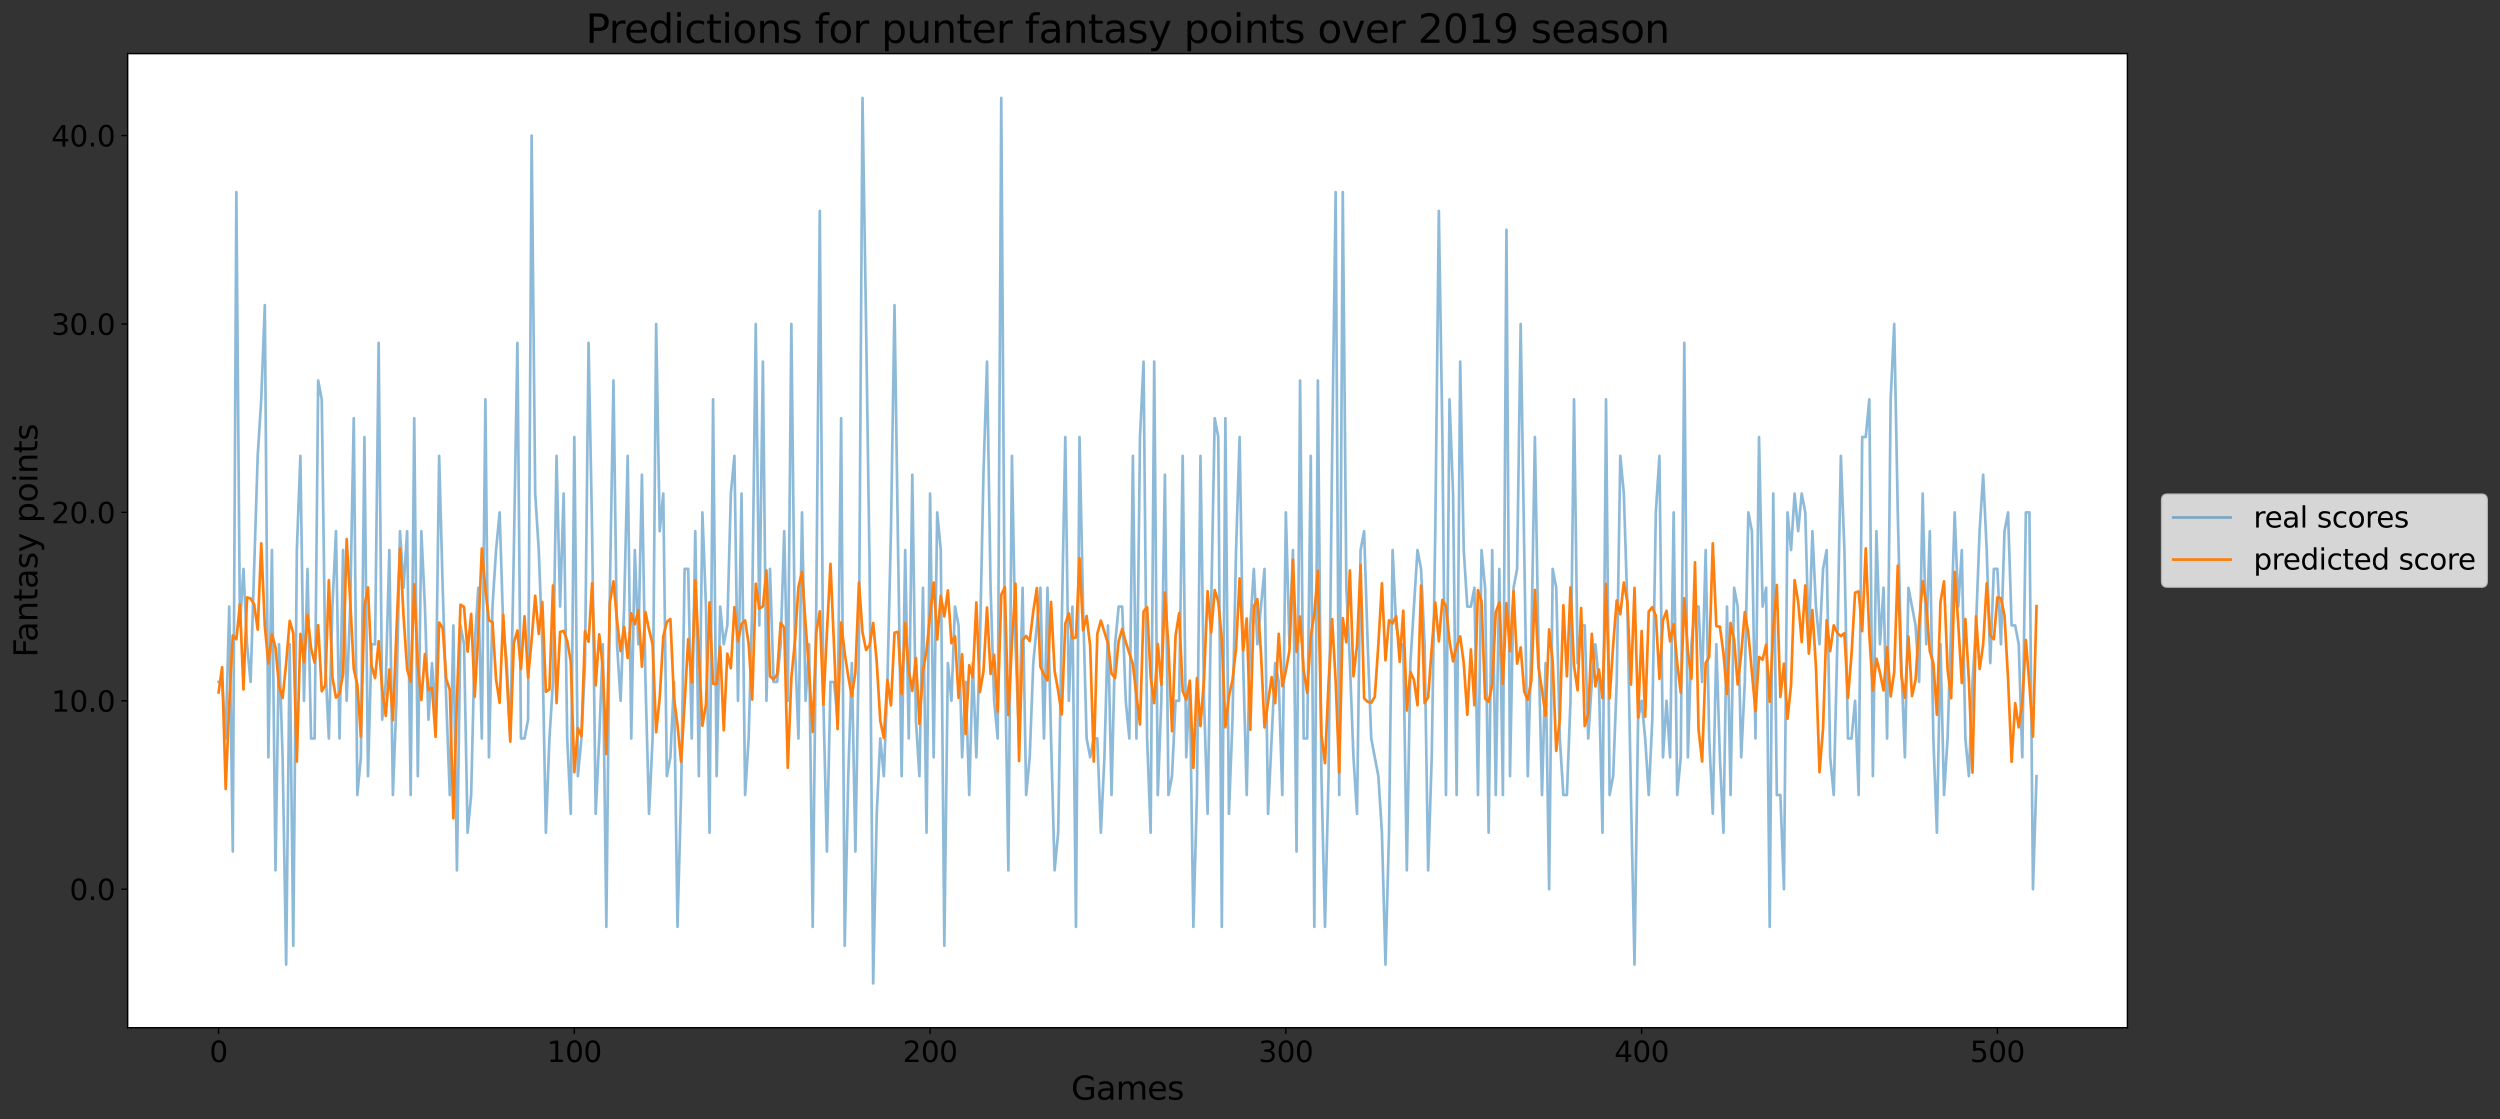 <?xml version="1.0" encoding="utf-8" standalone="no"?>
<!DOCTYPE svg PUBLIC "-//W3C//DTD SVG 1.1//EN"
  "http://www.w3.org/Graphics/SVG/1.1/DTD/svg11.dtd">
<svg xmlns:xlink="http://www.w3.org/1999/xlink" width="1395.171pt" height="624.622pt" viewBox="0 0 1395.171 624.622" xmlns="http://www.w3.org/2000/svg" version="1.1">
 <rect x="0" y="0" width="1395.171" height="624.622" fill="#333333" stroke="none"/>
 <defs>
  <style type="text/css">*{stroke-linejoin: round; stroke-linecap: butt}</style>
 </defs>
 <g id="figure_1">
  <g id="patch_1">
   <path d="M -0 624.622 
L 1395.171 624.622 
L 1395.171 0 
L -0 0 
L -0 624.622 
z
" style="fill: none"/>
  </g>
  <g id="axes_1">
   <g id="patch_2">
    <path d="M 71.246 573.517 
L 1187.246 573.517 
L 1187.246 29.917 
L 71.246 29.917 
z
" style="fill: #ffffff"/>
   </g>
   <g id="matplotlib.axis_1">
    <g id="xtick_1">
     <g id="line2d_1">
      <defs>
       <path id="m7de330dcfe" d="M 0 0 
L 0 3.5 
" style="stroke: #000000; stroke-width: 0.8"/>
      </defs>
      <g>
       <use xlink:href="#m7de330dcfe" x="121.973" y="573.517" style="stroke: #000000; stroke-width: 0.8"/>
      </g>
     </g>
     <g id="text_1">
      <!-- 0 -->
      <g transform="translate(116.883 592.674)scale(0.16 -0.16)">
       <defs>
        <path id="DejaVuSans-30" d="M 2034 4250 
Q 1547 4250 1301 3770 
Q 1056 3291 1056 2328 
Q 1056 1369 1301 889 
Q 1547 409 2034 409 
Q 2525 409 2770 889 
Q 3016 1369 3016 2328 
Q 3016 3291 2770 3770 
Q 2525 4250 2034 4250 
z
M 2034 4750 
Q 2819 4750 3233 4129 
Q 3647 3509 3647 2328 
Q 3647 1150 3233 529 
Q 2819 -91 2034 -91 
Q 1250 -91 836 529 
Q 422 1150 422 2328 
Q 422 3509 836 4129 
Q 1250 4750 2034 4750 
z
" transform="scale(0.016)"/>
       </defs>
       <use xlink:href="#DejaVuSans-30"/>
      </g>
     </g>
    </g>
    <g id="xtick_2">
     <g id="line2d_2">
      <g>
       <use xlink:href="#m7de330dcfe" x="320.514" y="573.517" style="stroke: #000000; stroke-width: 0.8"/>
      </g>
     </g>
     <g id="text_2">
      <!-- 100 -->
      <g transform="translate(305.244 592.674)scale(0.16 -0.16)">
       <defs>
        <path id="DejaVuSans-31" d="M 794 531 
L 1825 531 
L 1825 4091 
L 703 3866 
L 703 4441 
L 1819 4666 
L 2450 4666 
L 2450 531 
L 3481 531 
L 3481 0 
L 794 0 
L 794 531 
z
" transform="scale(0.016)"/>
       </defs>
       <use xlink:href="#DejaVuSans-31"/>
       <use xlink:href="#DejaVuSans-30" x="63.623"/>
       <use xlink:href="#DejaVuSans-30" x="127.246"/>
      </g>
     </g>
    </g>
    <g id="xtick_3">
     <g id="line2d_3">
      <g>
       <use xlink:href="#m7de330dcfe" x="519.055" y="573.517" style="stroke: #000000; stroke-width: 0.8"/>
      </g>
     </g>
     <g id="text_3">
      <!-- 200 -->
      <g transform="translate(503.785 592.674)scale(0.16 -0.16)">
       <defs>
        <path id="DejaVuSans-32" d="M 1228 531 
L 3431 531 
L 3431 0 
L 469 0 
L 469 531 
Q 828 903 1448 1529 
Q 2069 2156 2228 2338 
Q 2531 2678 2651 2914 
Q 2772 3150 2772 3378 
Q 2772 3750 2511 3984 
Q 2250 4219 1831 4219 
Q 1534 4219 1204 4116 
Q 875 4013 500 3803 
L 500 4441 
Q 881 4594 1212 4672 
Q 1544 4750 1819 4750 
Q 2544 4750 2975 4387 
Q 3406 4025 3406 3419 
Q 3406 3131 3298 2873 
Q 3191 2616 2906 2266 
Q 2828 2175 2409 1742 
Q 1991 1309 1228 531 
z
" transform="scale(0.016)"/>
       </defs>
       <use xlink:href="#DejaVuSans-32"/>
       <use xlink:href="#DejaVuSans-30" x="63.623"/>
       <use xlink:href="#DejaVuSans-30" x="127.246"/>
      </g>
     </g>
    </g>
    <g id="xtick_4">
     <g id="line2d_4">
      <g>
       <use xlink:href="#m7de330dcfe" x="717.596" y="573.517" style="stroke: #000000; stroke-width: 0.8"/>
      </g>
     </g>
     <g id="text_4">
      <!-- 300 -->
      <g transform="translate(702.326 592.674)scale(0.16 -0.16)">
       <defs>
        <path id="DejaVuSans-33" d="M 2597 2516 
Q 3050 2419 3304 2112 
Q 3559 1806 3559 1356 
Q 3559 666 3084 287 
Q 2609 -91 1734 -91 
Q 1441 -91 1130 -33 
Q 819 25 488 141 
L 488 750 
Q 750 597 1062 519 
Q 1375 441 1716 441 
Q 2309 441 2620 675 
Q 2931 909 2931 1356 
Q 2931 1769 2642 2001 
Q 2353 2234 1838 2234 
L 1294 2234 
L 1294 2753 
L 1863 2753 
Q 2328 2753 2575 2939 
Q 2822 3125 2822 3475 
Q 2822 3834 2567 4026 
Q 2313 4219 1838 4219 
Q 1578 4219 1281 4162 
Q 984 4106 628 3988 
L 628 4550 
Q 988 4650 1302 4700 
Q 1616 4750 1894 4750 
Q 2613 4750 3031 4423 
Q 3450 4097 3450 3541 
Q 3450 3153 3228 2886 
Q 3006 2619 2597 2516 
z
" transform="scale(0.016)"/>
       </defs>
       <use xlink:href="#DejaVuSans-33"/>
       <use xlink:href="#DejaVuSans-30" x="63.623"/>
       <use xlink:href="#DejaVuSans-30" x="127.246"/>
      </g>
     </g>
    </g>
    <g id="xtick_5">
     <g id="line2d_5">
      <g>
       <use xlink:href="#m7de330dcfe" x="916.138" y="573.517" style="stroke: #000000; stroke-width: 0.8"/>
      </g>
     </g>
     <g id="text_5">
      <!-- 400 -->
      <g transform="translate(900.868 592.674)scale(0.16 -0.16)">
       <defs>
        <path id="DejaVuSans-34" d="M 2419 4116 
L 825 1625 
L 2419 1625 
L 2419 4116 
z
M 2253 4666 
L 3047 4666 
L 3047 1625 
L 3713 1625 
L 3713 1100 
L 3047 1100 
L 3047 0 
L 2419 0 
L 2419 1100 
L 313 1100 
L 313 1709 
L 2253 4666 
z
" transform="scale(0.016)"/>
       </defs>
       <use xlink:href="#DejaVuSans-34"/>
       <use xlink:href="#DejaVuSans-30" x="63.623"/>
       <use xlink:href="#DejaVuSans-30" x="127.246"/>
      </g>
     </g>
    </g>
    <g id="xtick_6">
     <g id="line2d_6">
      <g>
       <use xlink:href="#m7de330dcfe" x="1114.679" y="573.517" style="stroke: #000000; stroke-width: 0.8"/>
      </g>
     </g>
     <g id="text_6">
      <!-- 500 -->
      <g transform="translate(1099.409 592.674)scale(0.16 -0.16)">
       <defs>
        <path id="DejaVuSans-35" d="M 691 4666 
L 3169 4666 
L 3169 4134 
L 1269 4134 
L 1269 2991 
Q 1406 3038 1543 3061 
Q 1681 3084 1819 3084 
Q 2600 3084 3056 2656 
Q 3513 2228 3513 1497 
Q 3513 744 3044 326 
Q 2575 -91 1722 -91 
Q 1428 -91 1123 -41 
Q 819 9 494 109 
L 494 744 
Q 775 591 1075 516 
Q 1375 441 1709 441 
Q 2250 441 2565 725 
Q 2881 1009 2881 1497 
Q 2881 1984 2565 2268 
Q 2250 2553 1709 2553 
Q 1456 2553 1204 2497 
Q 953 2441 691 2322 
L 691 4666 
z
" transform="scale(0.016)"/>
       </defs>
       <use xlink:href="#DejaVuSans-35"/>
       <use xlink:href="#DejaVuSans-30" x="63.623"/>
       <use xlink:href="#DejaVuSans-30" x="127.246"/>
      </g>
     </g>
    </g>
    <g id="text_7">
     <!-- Games -->
     <g transform="translate(597.764 613.679)scale(0.18 -0.18)">
      <defs>
       <path id="DejaVuSans-47" d="M 3809 666 
L 3809 1919 
L 2778 1919 
L 2778 2438 
L 4434 2438 
L 4434 434 
Q 4069 175 3628 42 
Q 3188 -91 2688 -91 
Q 1594 -91 976 548 
Q 359 1188 359 2328 
Q 359 3472 976 4111 
Q 1594 4750 2688 4750 
Q 3144 4750 3555 4637 
Q 3966 4525 4313 4306 
L 4313 3634 
Q 3963 3931 3569 4081 
Q 3175 4231 2741 4231 
Q 1884 4231 1454 3753 
Q 1025 3275 1025 2328 
Q 1025 1384 1454 906 
Q 1884 428 2741 428 
Q 3075 428 3337 486 
Q 3600 544 3809 666 
z
" transform="scale(0.016)"/>
       <path id="DejaVuSans-61" d="M 2194 1759 
Q 1497 1759 1228 1600 
Q 959 1441 959 1056 
Q 959 750 1161 570 
Q 1363 391 1709 391 
Q 2188 391 2477 730 
Q 2766 1069 2766 1631 
L 2766 1759 
L 2194 1759 
z
M 3341 1997 
L 3341 0 
L 2766 0 
L 2766 531 
Q 2569 213 2275 61 
Q 1981 -91 1556 -91 
Q 1019 -91 701 211 
Q 384 513 384 1019 
Q 384 1609 779 1909 
Q 1175 2209 1959 2209 
L 2766 2209 
L 2766 2266 
Q 2766 2663 2505 2880 
Q 2244 3097 1772 3097 
Q 1472 3097 1187 3025 
Q 903 2953 641 2809 
L 641 3341 
Q 956 3463 1253 3523 
Q 1550 3584 1831 3584 
Q 2591 3584 2966 3190 
Q 3341 2797 3341 1997 
z
" transform="scale(0.016)"/>
       <path id="DejaVuSans-6d" d="M 3328 2828 
Q 3544 3216 3844 3400 
Q 4144 3584 4550 3584 
Q 5097 3584 5394 3201 
Q 5691 2819 5691 2113 
L 5691 0 
L 5113 0 
L 5113 2094 
Q 5113 2597 4934 2840 
Q 4756 3084 4391 3084 
Q 3944 3084 3684 2787 
Q 3425 2491 3425 1978 
L 3425 0 
L 2847 0 
L 2847 2094 
Q 2847 2600 2669 2842 
Q 2491 3084 2119 3084 
Q 1678 3084 1418 2786 
Q 1159 2488 1159 1978 
L 1159 0 
L 581 0 
L 581 3500 
L 1159 3500 
L 1159 2956 
Q 1356 3278 1631 3431 
Q 1906 3584 2284 3584 
Q 2666 3584 2933 3390 
Q 3200 3197 3328 2828 
z
" transform="scale(0.016)"/>
       <path id="DejaVuSans-65" d="M 3597 1894 
L 3597 1613 
L 953 1613 
Q 991 1019 1311 708 
Q 1631 397 2203 397 
Q 2534 397 2845 478 
Q 3156 559 3463 722 
L 3463 178 
Q 3153 47 2828 -22 
Q 2503 -91 2169 -91 
Q 1331 -91 842 396 
Q 353 884 353 1716 
Q 353 2575 817 3079 
Q 1281 3584 2069 3584 
Q 2775 3584 3186 3129 
Q 3597 2675 3597 1894 
z
M 3022 2063 
Q 3016 2534 2758 2815 
Q 2500 3097 2075 3097 
Q 1594 3097 1305 2825 
Q 1016 2553 972 2059 
L 3022 2063 
z
" transform="scale(0.016)"/>
       <path id="DejaVuSans-73" d="M 2834 3397 
L 2834 2853 
Q 2591 2978 2328 3040 
Q 2066 3103 1784 3103 
Q 1356 3103 1142 2972 
Q 928 2841 928 2578 
Q 928 2378 1081 2264 
Q 1234 2150 1697 2047 
L 1894 2003 
Q 2506 1872 2764 1633 
Q 3022 1394 3022 966 
Q 3022 478 2636 193 
Q 2250 -91 1575 -91 
Q 1294 -91 989 -36 
Q 684 19 347 128 
L 347 722 
Q 666 556 975 473 
Q 1284 391 1588 391 
Q 1994 391 2212 530 
Q 2431 669 2431 922 
Q 2431 1156 2273 1281 
Q 2116 1406 1581 1522 
L 1381 1569 
Q 847 1681 609 1914 
Q 372 2147 372 2553 
Q 372 3047 722 3315 
Q 1072 3584 1716 3584 
Q 2034 3584 2315 3537 
Q 2597 3491 2834 3397 
z
" transform="scale(0.016)"/>
      </defs>
      <use xlink:href="#DejaVuSans-47"/>
      <use xlink:href="#DejaVuSans-61" x="77.49"/>
      <use xlink:href="#DejaVuSans-6d" x="138.77"/>
      <use xlink:href="#DejaVuSans-65" x="236.182"/>
      <use xlink:href="#DejaVuSans-73" x="297.705"/>
     </g>
    </g>
   </g>
   <g id="matplotlib.axis_2">
    <g id="ytick_1">
     <g id="line2d_7">
      <defs>
       <path id="md42d901f2a" d="M 0 0 
L -3.5 0 
" style="stroke: #000000; stroke-width: 0.8"/>
      </defs>
      <g>
       <use xlink:href="#md42d901f2a" x="71.246" y="496.235" style="stroke: #000000; stroke-width: 0.8"/>
      </g>
     </g>
     <g id="text_8">
      <!-- 0.0 -->
      <g transform="translate(38.801 502.314)scale(0.16 -0.16)">
       <defs>
        <path id="DejaVuSans-2e" d="M 684 794 
L 1344 794 
L 1344 0 
L 684 0 
L 684 794 
z
" transform="scale(0.016)"/>
       </defs>
       <use xlink:href="#DejaVuSans-30"/>
       <use xlink:href="#DejaVuSans-2e" x="63.623"/>
       <use xlink:href="#DejaVuSans-30" x="95.41"/>
      </g>
     </g>
    </g>
    <g id="ytick_2">
     <g id="line2d_8">
      <g>
       <use xlink:href="#md42d901f2a" x="71.246" y="391.09" style="stroke: #000000; stroke-width: 0.8"/>
      </g>
     </g>
     <g id="text_9">
      <!-- 10.0 -->
      <g transform="translate(28.621 397.169)scale(0.16 -0.16)">
       <use xlink:href="#DejaVuSans-31"/>
       <use xlink:href="#DejaVuSans-30" x="63.623"/>
       <use xlink:href="#DejaVuSans-2e" x="127.246"/>
       <use xlink:href="#DejaVuSans-30" x="159.033"/>
      </g>
     </g>
    </g>
    <g id="ytick_3">
     <g id="line2d_9">
      <g>
       <use xlink:href="#md42d901f2a" x="71.246" y="285.945" style="stroke: #000000; stroke-width: 0.8"/>
      </g>
     </g>
     <g id="text_10">
      <!-- 20.0 -->
      <g transform="translate(28.621 292.024)scale(0.16 -0.16)">
       <use xlink:href="#DejaVuSans-32"/>
       <use xlink:href="#DejaVuSans-30" x="63.623"/>
       <use xlink:href="#DejaVuSans-2e" x="127.246"/>
       <use xlink:href="#DejaVuSans-30" x="159.033"/>
      </g>
     </g>
    </g>
    <g id="ytick_4">
     <g id="line2d_10">
      <g>
       <use xlink:href="#md42d901f2a" x="71.246" y="180.8" style="stroke: #000000; stroke-width: 0.8"/>
      </g>
     </g>
     <g id="text_11">
      <!-- 30.0 -->
      <g transform="translate(28.621 186.878)scale(0.16 -0.16)">
       <use xlink:href="#DejaVuSans-33"/>
       <use xlink:href="#DejaVuSans-30" x="63.623"/>
       <use xlink:href="#DejaVuSans-2e" x="127.246"/>
       <use xlink:href="#DejaVuSans-30" x="159.033"/>
      </g>
     </g>
    </g>
    <g id="ytick_5">
     <g id="line2d_11">
      <g>
       <use xlink:href="#md42d901f2a" x="71.246" y="75.655" style="stroke: #000000; stroke-width: 0.8"/>
      </g>
     </g>
     <g id="text_12">
      <!-- 40.0 -->
      <g transform="translate(28.621 81.733)scale(0.16 -0.16)">
       <use xlink:href="#DejaVuSans-34"/>
       <use xlink:href="#DejaVuSans-30" x="63.623"/>
       <use xlink:href="#DejaVuSans-2e" x="127.246"/>
       <use xlink:href="#DejaVuSans-30" x="159.033"/>
      </g>
     </g>
    </g>
    <g id="text_13">
     <!-- Fantasy points -->
     <g transform="translate(20.877 366.851)rotate(-90)scale(0.18 -0.18)">
      <defs>
       <path id="DejaVuSans-46" d="M 628 4666 
L 3309 4666 
L 3309 4134 
L 1259 4134 
L 1259 2759 
L 3109 2759 
L 3109 2228 
L 1259 2228 
L 1259 0 
L 628 0 
L 628 4666 
z
" transform="scale(0.016)"/>
       <path id="DejaVuSans-6e" d="M 3513 2113 
L 3513 0 
L 2938 0 
L 2938 2094 
Q 2938 2591 2744 2837 
Q 2550 3084 2163 3084 
Q 1697 3084 1428 2787 
Q 1159 2491 1159 1978 
L 1159 0 
L 581 0 
L 581 3500 
L 1159 3500 
L 1159 2956 
Q 1366 3272 1645 3428 
Q 1925 3584 2291 3584 
Q 2894 3584 3203 3211 
Q 3513 2838 3513 2113 
z
" transform="scale(0.016)"/>
       <path id="DejaVuSans-74" d="M 1172 4494 
L 1172 3500 
L 2356 3500 
L 2356 3053 
L 1172 3053 
L 1172 1153 
Q 1172 725 1289 603 
Q 1406 481 1766 481 
L 2356 481 
L 2356 0 
L 1766 0 
Q 1100 0 847 248 
Q 594 497 594 1153 
L 594 3053 
L 172 3053 
L 172 3500 
L 594 3500 
L 594 4494 
L 1172 4494 
z
" transform="scale(0.016)"/>
       <path id="DejaVuSans-79" d="M 2059 -325 
Q 1816 -950 1584 -1140 
Q 1353 -1331 966 -1331 
L 506 -1331 
L 506 -850 
L 844 -850 
Q 1081 -850 1212 -737 
Q 1344 -625 1503 -206 
L 1606 56 
L 191 3500 
L 800 3500 
L 1894 763 
L 2988 3500 
L 3597 3500 
L 2059 -325 
z
" transform="scale(0.016)"/>
       <path id="DejaVuSans-20" transform="scale(0.016)"/>
       <path id="DejaVuSans-70" d="M 1159 525 
L 1159 -1331 
L 581 -1331 
L 581 3500 
L 1159 3500 
L 1159 2969 
Q 1341 3281 1617 3432 
Q 1894 3584 2278 3584 
Q 2916 3584 3314 3078 
Q 3713 2572 3713 1747 
Q 3713 922 3314 415 
Q 2916 -91 2278 -91 
Q 1894 -91 1617 61 
Q 1341 213 1159 525 
z
M 3116 1747 
Q 3116 2381 2855 2742 
Q 2594 3103 2138 3103 
Q 1681 3103 1420 2742 
Q 1159 2381 1159 1747 
Q 1159 1113 1420 752 
Q 1681 391 2138 391 
Q 2594 391 2855 752 
Q 3116 1113 3116 1747 
z
" transform="scale(0.016)"/>
       <path id="DejaVuSans-6f" d="M 1959 3097 
Q 1497 3097 1228 2736 
Q 959 2375 959 1747 
Q 959 1119 1226 758 
Q 1494 397 1959 397 
Q 2419 397 2687 759 
Q 2956 1122 2956 1747 
Q 2956 2369 2687 2733 
Q 2419 3097 1959 3097 
z
M 1959 3584 
Q 2709 3584 3137 3096 
Q 3566 2609 3566 1747 
Q 3566 888 3137 398 
Q 2709 -91 1959 -91 
Q 1206 -91 779 398 
Q 353 888 353 1747 
Q 353 2609 779 3096 
Q 1206 3584 1959 3584 
z
" transform="scale(0.016)"/>
       <path id="DejaVuSans-69" d="M 603 3500 
L 1178 3500 
L 1178 0 
L 603 0 
L 603 3500 
z
M 603 4863 
L 1178 4863 
L 1178 4134 
L 603 4134 
L 603 4863 
z
" transform="scale(0.016)"/>
      </defs>
      <use xlink:href="#DejaVuSans-46"/>
      <use xlink:href="#DejaVuSans-61" x="48.395"/>
      <use xlink:href="#DejaVuSans-6e" x="109.674"/>
      <use xlink:href="#DejaVuSans-74" x="173.053"/>
      <use xlink:href="#DejaVuSans-61" x="212.262"/>
      <use xlink:href="#DejaVuSans-73" x="273.541"/>
      <use xlink:href="#DejaVuSans-79" x="325.641"/>
      <use xlink:href="#DejaVuSans-20" x="384.82"/>
      <use xlink:href="#DejaVuSans-70" x="416.607"/>
      <use xlink:href="#DejaVuSans-6f" x="480.084"/>
      <use xlink:href="#DejaVuSans-69" x="541.266"/>
      <use xlink:href="#DejaVuSans-6e" x="569.049"/>
      <use xlink:href="#DejaVuSans-74" x="632.428"/>
      <use xlink:href="#DejaVuSans-73" x="671.637"/>
     </g>
    </g>
   </g>
   <g id="line2d_12">
    <path d="M 121.973 380.575 
L 123.958 380.575 
L 125.944 412.119 
L 127.929 338.517 
L 129.915 475.206 
L 131.9 107.198 
L 133.885 349.032 
L 135.871 317.488 
L 137.856 359.546 
L 139.842 380.575 
L 143.812 254.401 
L 145.798 222.858 
L 147.783 170.285 
L 149.769 422.633 
L 151.754 306.974 
L 153.739 485.72 
L 155.725 359.546 
L 157.71 422.633 
L 159.696 538.293 
L 161.681 359.546 
L 163.667 527.778 
L 165.652 306.974 
L 167.637 254.401 
L 169.623 391.09 
L 171.608 317.488 
L 173.594 412.119 
L 175.579 412.119 
L 177.564 212.343 
L 179.55 222.858 
L 181.535 370.061 
L 183.521 412.119 
L 185.506 338.517 
L 187.491 296.459 
L 189.477 412.119 
L 191.462 306.974 
L 193.448 391.09 
L 195.433 338.517 
L 197.419 233.372 
L 199.404 443.662 
L 201.389 422.633 
L 203.375 243.887 
L 205.36 433.148 
L 207.346 359.546 
L 209.331 359.546 
L 211.316 191.314 
L 213.302 401.604 
L 215.287 380.575 
L 217.273 306.974 
L 219.258 443.662 
L 221.243 391.09 
L 223.229 296.459 
L 225.214 328.003 
L 227.2 296.459 
L 229.185 443.662 
L 231.171 233.372 
L 233.156 433.148 
L 235.141 296.459 
L 237.127 338.517 
L 239.112 401.604 
L 241.098 370.061 
L 243.083 401.604 
L 245.068 254.401 
L 247.054 328.003 
L 249.039 391.09 
L 251.025 443.662 
L 253.01 349.032 
L 254.995 485.72 
L 256.981 349.032 
L 258.966 359.546 
L 260.952 464.691 
L 262.937 443.662 
L 264.923 359.546 
L 266.908 328.003 
L 268.893 412.119 
L 270.879 222.858 
L 272.864 422.633 
L 274.85 338.517 
L 276.835 306.974 
L 278.82 285.945 
L 280.806 349.032 
L 282.791 370.061 
L 284.777 412.119 
L 286.762 306.974 
L 288.747 191.314 
L 290.733 412.119 
L 292.718 412.119 
L 294.704 401.604 
L 296.689 75.655 
L 298.675 275.43 
L 300.66 306.974 
L 302.645 359.546 
L 304.631 464.691 
L 306.616 412.119 
L 308.602 380.575 
L 310.587 254.401 
L 312.572 338.517 
L 314.558 275.43 
L 316.543 412.119 
L 318.529 454.177 
L 320.514 243.887 
L 322.499 433.148 
L 324.485 412.119 
L 326.47 370.061 
L 328.456 191.314 
L 330.441 296.459 
L 332.427 454.177 
L 334.412 412.119 
L 336.397 359.546 
L 338.383 517.264 
L 340.368 328.003 
L 342.354 212.343 
L 344.339 359.546 
L 346.324 391.09 
L 348.31 338.517 
L 350.295 254.401 
L 352.281 412.119 
L 354.266 306.974 
L 356.251 359.546 
L 358.237 264.916 
L 360.222 380.575 
L 362.208 454.177 
L 364.193 412.119 
L 366.179 180.8 
L 368.164 296.459 
L 370.149 275.43 
L 372.135 433.148 
L 374.12 422.633 
L 376.106 380.575 
L 378.091 517.264 
L 380.076 443.662 
L 382.062 317.488 
L 384.047 317.488 
L 386.033 412.119 
L 388.018 296.459 
L 390.003 433.148 
L 391.989 285.945 
L 393.974 338.517 
L 395.96 464.691 
L 397.945 222.858 
L 399.931 433.148 
L 401.916 338.517 
L 403.901 359.546 
L 405.887 349.032 
L 407.872 275.43 
L 409.858 254.401 
L 411.843 391.09 
L 413.828 275.43 
L 415.814 443.662 
L 417.799 412.119 
L 419.785 338.517 
L 421.77 180.8 
L 423.755 349.032 
L 425.741 201.829 
L 427.726 391.09 
L 429.712 317.488 
L 431.697 380.575 
L 433.683 380.575 
L 435.668 359.546 
L 437.653 296.459 
L 439.639 391.09 
L 441.624 180.8 
L 443.61 359.546 
L 445.595 412.119 
L 447.58 285.945 
L 449.566 391.09 
L 451.551 359.546 
L 453.537 517.264 
L 455.522 338.517 
L 457.507 117.713 
L 459.493 391.09 
L 461.478 475.206 
L 463.464 380.575 
L 465.449 380.575 
L 467.435 401.604 
L 469.42 233.372 
L 471.405 527.778 
L 473.391 433.148 
L 475.376 370.061 
L 477.362 475.206 
L 479.347 359.546 
L 481.332 54.626 
L 483.318 180.8 
L 485.303 317.488 
L 487.289 548.807 
L 489.274 454.177 
L 491.26 412.119 
L 493.245 433.148 
L 495.23 380.575 
L 497.216 296.459 
L 499.201 170.285 
L 501.187 306.974 
L 503.172 433.148 
L 505.157 306.974 
L 507.143 412.119 
L 509.128 264.916 
L 511.114 401.604 
L 513.099 433.148 
L 515.084 328.003 
L 517.07 464.691 
L 519.055 275.43 
L 521.041 422.633 
L 523.026 285.945 
L 525.012 306.974 
L 526.997 527.778 
L 528.982 370.061 
L 530.968 391.09 
L 532.953 338.517 
L 534.939 349.032 
L 536.924 422.633 
L 538.909 380.575 
L 540.895 443.662 
L 542.88 370.061 
L 544.866 422.633 
L 546.851 359.546 
L 548.836 264.916 
L 550.822 201.829 
L 552.807 328.003 
L 554.793 391.09 
L 556.778 412.119 
L 558.764 54.626 
L 560.749 359.546 
L 562.734 485.72 
L 564.72 254.401 
L 566.705 359.546 
L 568.691 412.119 
L 570.676 328.003 
L 572.661 443.662 
L 574.647 422.633 
L 576.632 370.061 
L 580.603 328.003 
L 582.588 412.119 
L 584.574 328.003 
L 586.559 412.119 
L 588.545 485.72 
L 590.53 464.691 
L 592.516 349.032 
L 594.501 243.887 
L 596.486 391.09 
L 598.472 338.517 
L 600.457 517.264 
L 602.443 243.887 
L 604.428 338.517 
L 606.413 412.119 
L 608.399 422.633 
L 610.384 412.119 
L 612.37 412.119 
L 614.355 464.691 
L 616.34 422.633 
L 618.326 349.032 
L 620.311 443.662 
L 622.297 359.546 
L 624.282 338.517 
L 626.268 338.517 
L 628.253 391.09 
L 630.238 412.119 
L 632.224 254.401 
L 634.209 412.119 
L 636.195 243.887 
L 638.18 201.829 
L 640.165 412.119 
L 642.151 464.691 
L 644.136 201.829 
L 646.122 443.662 
L 648.107 391.09 
L 650.092 264.916 
L 652.078 443.662 
L 654.063 433.148 
L 656.049 391.09 
L 658.034 391.09 
L 660.02 254.401 
L 662.005 422.633 
L 663.99 380.575 
L 665.976 517.264 
L 667.961 443.662 
L 669.947 254.401 
L 671.932 391.09 
L 673.917 454.177 
L 675.903 338.517 
L 677.888 233.372 
L 679.874 243.887 
L 681.859 517.264 
L 683.844 233.372 
L 685.83 454.177 
L 687.815 401.604 
L 689.801 306.974 
L 691.786 243.887 
L 693.772 370.061 
L 695.757 443.662 
L 697.742 349.032 
L 699.728 317.488 
L 701.713 359.546 
L 705.684 317.488 
L 707.669 454.177 
L 711.64 370.061 
L 713.626 380.575 
L 715.611 443.662 
L 717.596 285.945 
L 719.582 359.546 
L 721.567 306.974 
L 723.553 475.206 
L 725.538 212.343 
L 727.524 412.119 
L 729.509 412.119 
L 731.494 254.401 
L 733.48 517.264 
L 735.465 212.343 
L 737.451 433.148 
L 739.436 517.264 
L 741.421 433.148 
L 743.407 254.401 
L 745.392 107.198 
L 747.378 443.662 
L 749.363 107.198 
L 751.348 328.003 
L 753.334 370.061 
L 755.319 422.633 
L 757.305 454.177 
L 759.29 306.974 
L 761.276 296.459 
L 763.261 359.546 
L 765.246 412.119 
L 769.217 433.148 
L 771.203 464.691 
L 773.188 538.293 
L 775.173 464.691 
L 777.159 306.974 
L 779.144 349.032 
L 781.13 359.546 
L 783.115 359.546 
L 785.1 485.72 
L 787.086 370.061 
L 791.057 306.974 
L 793.042 317.488 
L 795.028 359.546 
L 797.013 485.72 
L 798.998 422.633 
L 800.984 296.459 
L 802.969 117.713 
L 804.955 243.887 
L 806.94 443.662 
L 808.925 222.858 
L 810.911 275.43 
L 812.896 443.662 
L 814.882 201.829 
L 816.867 306.974 
L 818.852 338.517 
L 820.838 338.517 
L 822.823 328.003 
L 824.809 443.662 
L 826.794 306.974 
L 828.78 328.003 
L 830.765 464.691 
L 832.75 306.974 
L 834.736 443.662 
L 836.721 317.488 
L 838.707 443.662 
L 840.692 128.227 
L 842.677 433.148 
L 844.663 328.003 
L 846.648 317.488 
L 848.634 180.8 
L 852.604 433.148 
L 854.59 359.546 
L 856.575 243.887 
L 858.561 359.546 
L 860.546 443.662 
L 862.532 370.061 
L 864.517 496.235 
L 866.502 317.488 
L 868.488 328.003 
L 870.473 412.119 
L 872.459 443.662 
L 874.444 443.662 
L 876.429 391.09 
L 878.415 222.858 
L 880.4 370.061 
L 882.386 349.032 
L 884.371 349.032 
L 886.356 412.119 
L 888.342 380.575 
L 890.327 359.546 
L 892.313 380.575 
L 894.298 464.691 
L 896.284 222.858 
L 898.269 443.662 
L 900.254 433.148 
L 902.24 380.575 
L 904.225 254.401 
L 906.211 275.43 
L 908.196 338.517 
L 910.181 443.662 
L 912.167 538.293 
L 914.152 401.604 
L 916.138 391.09 
L 918.123 412.119 
L 920.108 443.662 
L 922.094 401.604 
L 924.079 285.945 
L 926.065 254.401 
L 928.05 422.633 
L 930.036 391.09 
L 932.021 422.633 
L 934.006 285.945 
L 935.992 443.662 
L 937.977 422.633 
L 939.963 191.314 
L 941.948 422.633 
L 943.933 359.546 
L 945.919 338.517 
L 947.904 338.517 
L 949.89 380.575 
L 951.875 306.974 
L 953.86 412.119 
L 955.846 454.177 
L 957.831 359.546 
L 959.817 422.633 
L 961.802 464.691 
L 963.788 338.517 
L 965.773 443.662 
L 967.758 328.003 
L 969.744 338.517 
L 971.729 422.633 
L 973.715 380.575 
L 975.7 285.945 
L 977.685 296.459 
L 979.671 412.119 
L 981.656 243.887 
L 983.642 338.517 
L 985.627 328.003 
L 987.612 517.264 
L 989.598 275.43 
L 991.583 443.662 
L 993.569 443.662 
L 995.554 496.235 
L 997.54 285.945 
L 999.525 306.974 
L 1001.51 275.43 
L 1003.496 296.459 
L 1005.481 275.43 
L 1007.467 285.945 
L 1009.452 359.546 
L 1011.437 296.459 
L 1013.423 338.517 
L 1015.408 359.546 
L 1017.394 317.488 
L 1019.379 306.974 
L 1021.364 422.633 
L 1023.35 443.662 
L 1025.335 359.546 
L 1027.321 254.401 
L 1029.306 306.974 
L 1031.292 412.119 
L 1033.277 412.119 
L 1035.262 391.09 
L 1037.248 443.662 
L 1039.233 243.887 
L 1041.219 243.887 
L 1043.204 222.858 
L 1045.189 433.148 
L 1047.175 296.459 
L 1049.16 359.546 
L 1051.146 328.003 
L 1053.131 412.119 
L 1055.116 222.858 
L 1057.102 180.8 
L 1059.087 285.945 
L 1061.073 370.061 
L 1063.058 422.633 
L 1065.044 328.003 
L 1069.014 349.032 
L 1071 380.575 
L 1072.985 275.43 
L 1074.971 359.546 
L 1076.956 296.459 
L 1078.941 412.119 
L 1080.927 464.691 
L 1082.912 359.546 
L 1084.898 443.662 
L 1086.883 412.119 
L 1090.854 285.945 
L 1092.839 338.517 
L 1094.825 306.974 
L 1096.81 412.119 
L 1098.796 433.148 
L 1100.781 380.575 
L 1102.766 349.032 
L 1104.752 296.459 
L 1106.737 264.916 
L 1108.723 306.974 
L 1110.708 370.061 
L 1112.693 317.488 
L 1114.679 317.488 
L 1116.664 359.546 
L 1118.65 296.459 
L 1120.635 285.945 
L 1122.62 349.032 
L 1124.606 349.032 
L 1126.591 359.546 
L 1128.577 422.633 
L 1130.562 285.945 
L 1132.548 285.945 
L 1134.533 496.235 
L 1136.518 433.148 
L 1136.518 433.148 
" clip-path="url(#p1a532ee55e)" style="fill: none; stroke: #1f77b4; stroke-opacity: 0.5; stroke-width: 1.5; stroke-linecap: square"/>
   </g>
   <g id="line2d_13">
    <path d="M 121.973 386.411 
L 123.958 372.327 
L 125.944 440.34 
L 127.929 392.957 
L 129.915 354.612 
L 131.9 356.764 
L 133.885 337.247 
L 135.871 384.781 
L 137.856 333.389 
L 139.842 333.953 
L 141.827 337.316 
L 143.812 351.381 
L 145.798 303.236 
L 147.783 349.422 
L 149.769 370.221 
L 151.754 353.972 
L 153.739 361.497 
L 155.725 383.035 
L 157.71 389.545 
L 159.696 370.05 
L 161.681 346.46 
L 163.667 353.386 
L 165.652 424.99 
L 167.637 353.75 
L 169.623 369.62 
L 171.608 343.132 
L 173.594 361.747 
L 175.579 369.874 
L 177.564 348.885 
L 179.55 385.784 
L 181.535 382.409 
L 183.521 323.759 
L 185.506 377.914 
L 187.491 389.31 
L 189.477 387.108 
L 191.462 376.058 
L 193.448 300.817 
L 195.433 335.159 
L 197.419 373.16 
L 199.404 382.085 
L 201.389 411.123 
L 203.375 338.265 
L 205.36 327.806 
L 207.346 371.705 
L 209.331 378.401 
L 211.316 357.823 
L 213.302 385.217 
L 215.287 399.536 
L 217.273 373.643 
L 219.258 401.897 
L 221.243 352.218 
L 223.229 306.064 
L 225.214 343.959 
L 227.2 373.321 
L 229.185 380.503 
L 231.171 326.015 
L 233.156 371.064 
L 235.141 390.637 
L 237.127 365.039 
L 239.112 385.142 
L 241.098 383.798 
L 243.083 411.17 
L 245.068 347.481 
L 247.054 350.414 
L 249.039 378.795 
L 251.025 385.049 
L 253.01 456.672 
L 254.995 390.25 
L 256.981 337.458 
L 258.966 338.761 
L 260.952 363.658 
L 262.937 342.577 
L 264.923 388.823 
L 266.908 353.344 
L 268.893 306.099 
L 270.879 329.001 
L 272.864 346.259 
L 274.85 347.172 
L 276.835 379.126 
L 278.82 392.156 
L 280.806 343.189 
L 282.791 376.464 
L 284.777 413.871 
L 286.762 358.729 
L 288.747 351.896 
L 290.733 373.363 
L 292.718 343.919 
L 294.704 378.117 
L 296.689 356.885 
L 298.675 332.465 
L 300.66 353.783 
L 302.645 335.93 
L 304.631 386.048 
L 306.616 384.745 
L 308.602 326.756 
L 310.587 392.363 
L 312.572 352.673 
L 314.558 352.05 
L 316.543 357.717 
L 318.529 369.092 
L 320.514 430.941 
L 322.499 406.332 
L 324.485 410.81 
L 326.47 352.33 
L 328.456 358.163 
L 330.441 325.519 
L 332.427 382.523 
L 334.412 353.974 
L 336.397 372.461 
L 338.383 420.794 
L 340.368 336.016 
L 342.354 324.429 
L 344.339 346.165 
L 346.324 363.417 
L 348.31 349.832 
L 350.295 367.202 
L 352.281 342.272 
L 354.266 348.411 
L 356.251 340.464 
L 358.237 372.058 
L 360.222 341.64 
L 362.208 351.459 
L 364.193 359.494 
L 366.179 408.661 
L 368.164 389.405 
L 370.149 355.216 
L 372.135 347.028 
L 374.12 345.438 
L 376.106 389.502 
L 378.091 404.591 
L 380.076 425.138 
L 382.062 392.442 
L 384.047 356.694 
L 386.033 380.735 
L 388.018 323.883 
L 391.989 405.042 
L 393.974 393.123 
L 395.96 336.192 
L 397.945 381.61 
L 399.931 381.828 
L 401.916 360.901 
L 403.901 407.552 
L 405.887 364.793 
L 407.872 372.912 
L 409.858 338.846 
L 411.843 357.941 
L 413.828 348.295 
L 415.814 346.245 
L 417.799 359.329 
L 419.785 390.381 
L 421.77 325.741 
L 423.755 339.623 
L 425.741 338.386 
L 427.726 318.354 
L 429.712 377.421 
L 431.697 379.229 
L 433.683 376.372 
L 435.668 347.481 
L 437.653 350.414 
L 439.639 428.49 
L 441.624 378.402 
L 443.61 358.062 
L 445.595 327.602 
L 447.58 319.161 
L 449.566 348.348 
L 451.551 374.856 
L 453.537 408.446 
L 455.522 353.075 
L 457.507 341.187 
L 459.493 393.236 
L 461.478 352.823 
L 463.464 314.699 
L 467.435 406.862 
L 469.42 347.404 
L 471.405 364.561 
L 473.391 377.533 
L 475.376 388.667 
L 477.362 375.069 
L 479.347 325.069 
L 481.332 352.813 
L 483.318 362.722 
L 485.303 360.002 
L 487.289 347.657 
L 489.274 369.458 
L 491.26 402.304 
L 493.245 411.826 
L 495.23 379.383 
L 497.216 393.614 
L 499.201 353.125 
L 501.187 352.606 
L 503.172 387.278 
L 505.157 347.63 
L 507.143 374.441 
L 509.128 385.558 
L 511.114 367.203 
L 513.099 404.003 
L 515.084 374.418 
L 517.07 363.197 
L 519.055 342.78 
L 521.041 325.079 
L 523.026 356.885 
L 525.012 332.465 
L 526.997 344.01 
L 528.982 329.506 
L 530.968 358.961 
L 532.953 355.122 
L 534.939 389.431 
L 536.924 365.147 
L 538.909 409.556 
L 540.895 371.255 
L 542.88 377.95 
L 544.866 336.205 
L 546.851 386.23 
L 548.836 374.666 
L 550.822 339.054 
L 552.807 376.126 
L 554.793 365.411 
L 556.778 397.117 
L 558.764 331.921 
L 560.749 327.727 
L 562.734 399.118 
L 564.72 358.868 
L 566.705 325.732 
L 568.691 424.722 
L 570.676 357.096 
L 572.661 354.912 
L 574.647 357.727 
L 576.632 341.21 
L 578.618 328.181 
L 580.603 372.024 
L 582.588 376.452 
L 584.574 379.71 
L 586.559 335.922 
L 588.545 374.394 
L 590.53 385.496 
L 592.516 398.708 
L 594.501 348.096 
L 596.486 342.274 
L 598.472 356.176 
L 600.457 355.68 
L 602.443 311.488 
L 604.428 351.772 
L 606.413 343.743 
L 608.399 360.731 
L 610.384 424.99 
L 612.37 353.75 
L 614.355 346.342 
L 618.326 359.11 
L 620.311 375.865 
L 622.297 378.401 
L 624.282 357.823 
L 626.268 350.979 
L 628.253 358.352 
L 632.224 370.679 
L 634.209 388.066 
L 636.195 404.293 
L 638.18 341.249 
L 640.165 338.853 
L 642.151 377.896 
L 644.136 392.408 
L 646.122 359.433 
L 648.107 382.162 
L 650.092 330.695 
L 652.078 360.859 
L 654.063 408.094 
L 656.049 354.72 
L 658.034 342.21 
L 660.02 385.707 
L 662.005 390.529 
L 663.99 379.843 
L 665.976 428.49 
L 667.961 378.402 
L 669.947 405.211 
L 671.932 378.582 
L 673.917 329.981 
L 675.903 352.904 
L 677.888 329.297 
L 679.874 335.584 
L 681.859 357.112 
L 683.844 405.886 
L 685.83 388.484 
L 687.815 379.519 
L 689.801 361.827 
L 691.786 322.76 
L 693.772 362.991 
L 695.757 345.167 
L 697.742 407.256 
L 699.728 338.366 
L 701.713 334.349 
L 703.699 364.233 
L 705.684 405.913 
L 709.655 377.896 
L 711.64 392.408 
L 713.626 353.697 
L 715.611 382.992 
L 717.596 374.418 
L 719.582 363.197 
L 721.567 312.355 
L 723.553 363.856 
L 725.538 344.083 
L 727.524 373.927 
L 729.509 386.683 
L 731.494 355.042 
L 733.48 342.536 
L 735.465 318.513 
L 737.451 410.498 
L 739.436 425.887 
L 741.421 381.154 
L 743.407 345.487 
L 745.392 380.226 
L 747.378 431.161 
L 749.363 344.949 
L 751.348 358.425 
L 753.334 318.354 
L 755.319 377.421 
L 757.305 360.156 
L 759.29 315.371 
L 761.276 389.775 
L 763.261 391.627 
L 765.246 392.234 
L 767.232 388.777 
L 769.217 359.708 
L 771.203 325.541 
L 773.188 368.528 
L 775.173 346.144 
L 777.159 347.949 
L 779.144 343.839 
L 781.13 369.325 
L 783.115 340.827 
L 785.1 396.546 
L 787.086 374.972 
L 789.071 379.383 
L 791.057 393.614 
L 793.042 326.756 
L 795.028 392.363 
L 797.013 389.034 
L 798.998 361.778 
L 800.984 336.213 
L 802.969 357.927 
L 804.955 334.757 
L 806.94 338.055 
L 808.925 357.717 
L 810.911 369.092 
L 812.896 360.717 
L 814.882 355.143 
L 816.867 370.076 
L 818.852 398.843 
L 820.838 362.408 
L 822.823 393.527 
L 824.809 329.297 
L 826.794 335.584 
L 828.78 389.775 
L 830.765 391.627 
L 832.75 382.052 
L 834.736 341.741 
L 836.721 336.192 
L 838.707 381.61 
L 840.692 336.562 
L 842.677 363.423 
L 844.663 329.945 
L 846.648 370.347 
L 848.634 361.321 
L 850.619 385.988 
L 852.604 390.529 
L 854.59 379.843 
L 856.575 329.223 
L 858.561 372.243 
L 860.546 385.217 
L 862.532 399.536 
L 864.517 351.258 
L 866.502 369.096 
L 868.488 419.059 
L 870.473 401.519 
L 872.459 337.78 
L 874.444 377.436 
L 876.429 327.806 
L 878.415 371.705 
L 880.4 385.17 
L 882.386 339.3 
L 884.371 405.199 
L 886.356 398.539 
L 888.342 353.697 
L 890.327 382.992 
L 892.313 373.689 
L 894.298 389.66 
L 896.284 325.868 
L 898.269 389.708 
L 900.254 360.052 
L 902.24 335.105 
L 904.225 342.78 
L 906.211 325.079 
L 908.196 335.879 
L 910.181 382.067 
L 912.167 328.059 
L 914.152 400.377 
L 916.138 352.185 
L 918.123 399.992 
L 920.108 341.249 
L 922.094 338.853 
L 924.079 343.582 
L 926.065 378.836 
L 928.05 346.176 
L 930.036 340.836 
L 932.021 357.941 
L 934.006 348.295 
L 935.992 370.108 
L 937.977 386.617 
L 939.963 333.849 
L 941.948 363.744 
L 943.933 378.768 
L 945.919 313.791 
L 947.904 407.11 
L 949.89 424.956 
L 951.875 369.995 
L 953.86 366.514 
L 955.846 303.236 
L 957.831 349.422 
L 959.817 349.73 
L 961.802 364.503 
L 963.788 387.278 
L 965.773 347.63 
L 967.758 357.183 
L 969.744 382 
L 971.729 364.792 
L 973.715 341.596 
L 975.7 353.588 
L 979.671 396.851 
L 981.656 366.648 
L 983.642 368.168 
L 985.627 359.769 
L 987.612 391.654 
L 989.598 351.047 
L 991.583 326.475 
L 993.569 388.984 
L 995.554 370.394 
L 997.54 401.161 
L 999.525 382.409 
L 1001.51 323.759 
L 1003.496 335.731 
L 1005.481 358.298 
L 1007.467 326.758 
L 1009.452 364.767 
L 1011.437 340.464 
L 1013.423 372.058 
L 1015.408 430.941 
L 1017.394 406.332 
L 1019.379 346.165 
L 1021.364 363.417 
L 1023.35 348.956 
L 1025.335 353.229 
L 1027.321 354.997 
L 1029.306 353.336 
L 1031.292 389.431 
L 1033.277 365.147 
L 1035.262 330.723 
L 1037.248 330.082 
L 1039.233 352.218 
L 1041.219 306.064 
L 1043.204 353.918 
L 1045.189 385.398 
L 1047.175 367.579 
L 1049.16 375.481 
L 1051.146 385.324 
L 1053.131 361.173 
L 1055.116 388.667 
L 1057.102 375.069 
L 1059.087 315.684 
L 1061.073 377.047 
L 1063.058 389.405 
L 1065.044 355.216 
L 1067.029 388.484 
L 1069.014 379.519 
L 1071 348.264 
L 1072.985 324.379 
L 1074.971 336.562 
L 1076.956 363.423 
L 1078.941 370.076 
L 1080.927 398.843 
L 1082.912 336.016 
L 1084.898 324.429 
L 1086.883 373.689 
L 1088.868 389.66 
L 1090.854 319.161 
L 1092.839 348.348 
L 1094.825 381.154 
L 1096.81 345.487 
L 1098.796 380.226 
L 1100.781 431.161 
L 1102.766 343.959 
L 1104.752 373.321 
L 1106.737 359.708 
L 1108.723 325.541 
L 1110.708 354.612 
L 1112.693 356.764 
L 1114.679 333.389 
L 1116.664 333.953 
L 1118.65 343.582 
L 1120.635 378.836 
L 1122.62 425.138 
L 1124.606 392.442 
L 1126.591 405.913 
L 1128.577 391.885 
L 1130.562 357.183 
L 1132.548 382 
L 1134.533 411.123 
L 1136.518 338.265 
L 1136.518 338.265 
" clip-path="url(#p1a532ee55e)" style="fill: none; stroke: #ff7f0e; stroke-width: 1.5; stroke-linecap: square"/>
   </g>
   <g id="patch_3">
    <path d="M 71.246 573.517 
L 71.246 29.917 
" style="fill: none; stroke: #000000; stroke-width: 0.8; stroke-linejoin: miter; stroke-linecap: square"/>
   </g>
   <g id="patch_4">
    <path d="M 1187.246 573.517 
L 1187.246 29.917 
" style="fill: none; stroke: #000000; stroke-width: 0.8; stroke-linejoin: miter; stroke-linecap: square"/>
   </g>
   <g id="patch_5">
    <path d="M 71.246 573.517 
L 1187.246 573.517 
" style="fill: none; stroke: #000000; stroke-width: 0.8; stroke-linejoin: miter; stroke-linecap: square"/>
   </g>
   <g id="patch_6">
    <path d="M 71.246 29.917 
L 1187.246 29.917 
" style="fill: none; stroke: #000000; stroke-width: 0.8; stroke-linejoin: miter; stroke-linecap: square"/>
   </g>
   <g id="text_14">
    <!-- Predictions for punter fantasy points over 2019 season -->
    <g transform="translate(326.888 23.917)scale(0.22 -0.22)">
     <defs>
      <path id="DejaVuSans-50" d="M 1259 4147 
L 1259 2394 
L 2053 2394 
Q 2494 2394 2734 2622 
Q 2975 2850 2975 3272 
Q 2975 3691 2734 3919 
Q 2494 4147 2053 4147 
L 1259 4147 
z
M 628 4666 
L 2053 4666 
Q 2838 4666 3239 4311 
Q 3641 3956 3641 3272 
Q 3641 2581 3239 2228 
Q 2838 1875 2053 1875 
L 1259 1875 
L 1259 0 
L 628 0 
L 628 4666 
z
" transform="scale(0.016)"/>
      <path id="DejaVuSans-72" d="M 2631 2963 
Q 2534 3019 2420 3045 
Q 2306 3072 2169 3072 
Q 1681 3072 1420 2755 
Q 1159 2438 1159 1844 
L 1159 0 
L 581 0 
L 581 3500 
L 1159 3500 
L 1159 2956 
Q 1341 3275 1631 3429 
Q 1922 3584 2338 3584 
Q 2397 3584 2469 3576 
Q 2541 3569 2628 3553 
L 2631 2963 
z
" transform="scale(0.016)"/>
      <path id="DejaVuSans-64" d="M 2906 2969 
L 2906 4863 
L 3481 4863 
L 3481 0 
L 2906 0 
L 2906 525 
Q 2725 213 2448 61 
Q 2172 -91 1784 -91 
Q 1150 -91 751 415 
Q 353 922 353 1747 
Q 353 2572 751 3078 
Q 1150 3584 1784 3584 
Q 2172 3584 2448 3432 
Q 2725 3281 2906 2969 
z
M 947 1747 
Q 947 1113 1208 752 
Q 1469 391 1925 391 
Q 2381 391 2643 752 
Q 2906 1113 2906 1747 
Q 2906 2381 2643 2742 
Q 2381 3103 1925 3103 
Q 1469 3103 1208 2742 
Q 947 2381 947 1747 
z
" transform="scale(0.016)"/>
      <path id="DejaVuSans-63" d="M 3122 3366 
L 3122 2828 
Q 2878 2963 2633 3030 
Q 2388 3097 2138 3097 
Q 1578 3097 1268 2742 
Q 959 2388 959 1747 
Q 959 1106 1268 751 
Q 1578 397 2138 397 
Q 2388 397 2633 464 
Q 2878 531 3122 666 
L 3122 134 
Q 2881 22 2623 -34 
Q 2366 -91 2075 -91 
Q 1284 -91 818 406 
Q 353 903 353 1747 
Q 353 2603 823 3093 
Q 1294 3584 2113 3584 
Q 2378 3584 2631 3529 
Q 2884 3475 3122 3366 
z
" transform="scale(0.016)"/>
      <path id="DejaVuSans-66" d="M 2375 4863 
L 2375 4384 
L 1825 4384 
Q 1516 4384 1395 4259 
Q 1275 4134 1275 3809 
L 1275 3500 
L 2222 3500 
L 2222 3053 
L 1275 3053 
L 1275 0 
L 697 0 
L 697 3053 
L 147 3053 
L 147 3500 
L 697 3500 
L 697 3744 
Q 697 4328 969 4595 
Q 1241 4863 1831 4863 
L 2375 4863 
z
" transform="scale(0.016)"/>
      <path id="DejaVuSans-75" d="M 544 1381 
L 544 3500 
L 1119 3500 
L 1119 1403 
Q 1119 906 1312 657 
Q 1506 409 1894 409 
Q 2359 409 2629 706 
Q 2900 1003 2900 1516 
L 2900 3500 
L 3475 3500 
L 3475 0 
L 2900 0 
L 2900 538 
Q 2691 219 2414 64 
Q 2138 -91 1772 -91 
Q 1169 -91 856 284 
Q 544 659 544 1381 
z
M 1991 3584 
L 1991 3584 
z
" transform="scale(0.016)"/>
      <path id="DejaVuSans-76" d="M 191 3500 
L 800 3500 
L 1894 563 
L 2988 3500 
L 3597 3500 
L 2284 0 
L 1503 0 
L 191 3500 
z
" transform="scale(0.016)"/>
      <path id="DejaVuSans-39" d="M 703 97 
L 703 672 
Q 941 559 1184 500 
Q 1428 441 1663 441 
Q 2288 441 2617 861 
Q 2947 1281 2994 2138 
Q 2813 1869 2534 1725 
Q 2256 1581 1919 1581 
Q 1219 1581 811 2004 
Q 403 2428 403 3163 
Q 403 3881 828 4315 
Q 1253 4750 1959 4750 
Q 2769 4750 3195 4129 
Q 3622 3509 3622 2328 
Q 3622 1225 3098 567 
Q 2575 -91 1691 -91 
Q 1453 -91 1209 -44 
Q 966 3 703 97 
z
M 1959 2075 
Q 2384 2075 2632 2365 
Q 2881 2656 2881 3163 
Q 2881 3666 2632 3958 
Q 2384 4250 1959 4250 
Q 1534 4250 1286 3958 
Q 1038 3666 1038 3163 
Q 1038 2656 1286 2365 
Q 1534 2075 1959 2075 
z
" transform="scale(0.016)"/>
     </defs>
     <use xlink:href="#DejaVuSans-50"/>
     <use xlink:href="#DejaVuSans-72" x="58.553"/>
     <use xlink:href="#DejaVuSans-65" x="97.416"/>
     <use xlink:href="#DejaVuSans-64" x="158.939"/>
     <use xlink:href="#DejaVuSans-69" x="222.416"/>
     <use xlink:href="#DejaVuSans-63" x="250.199"/>
     <use xlink:href="#DejaVuSans-74" x="305.18"/>
     <use xlink:href="#DejaVuSans-69" x="344.389"/>
     <use xlink:href="#DejaVuSans-6f" x="372.172"/>
     <use xlink:href="#DejaVuSans-6e" x="433.354"/>
     <use xlink:href="#DejaVuSans-73" x="496.732"/>
     <use xlink:href="#DejaVuSans-20" x="548.832"/>
     <use xlink:href="#DejaVuSans-66" x="580.619"/>
     <use xlink:href="#DejaVuSans-6f" x="615.824"/>
     <use xlink:href="#DejaVuSans-72" x="677.006"/>
     <use xlink:href="#DejaVuSans-20" x="718.119"/>
     <use xlink:href="#DejaVuSans-70" x="749.906"/>
     <use xlink:href="#DejaVuSans-75" x="813.383"/>
     <use xlink:href="#DejaVuSans-6e" x="876.762"/>
     <use xlink:href="#DejaVuSans-74" x="940.141"/>
     <use xlink:href="#DejaVuSans-65" x="979.35"/>
     <use xlink:href="#DejaVuSans-72" x="1040.873"/>
     <use xlink:href="#DejaVuSans-20" x="1081.986"/>
     <use xlink:href="#DejaVuSans-66" x="1113.773"/>
     <use xlink:href="#DejaVuSans-61" x="1148.979"/>
     <use xlink:href="#DejaVuSans-6e" x="1210.258"/>
     <use xlink:href="#DejaVuSans-74" x="1273.637"/>
     <use xlink:href="#DejaVuSans-61" x="1312.846"/>
     <use xlink:href="#DejaVuSans-73" x="1374.125"/>
     <use xlink:href="#DejaVuSans-79" x="1426.225"/>
     <use xlink:href="#DejaVuSans-20" x="1485.404"/>
     <use xlink:href="#DejaVuSans-70" x="1517.191"/>
     <use xlink:href="#DejaVuSans-6f" x="1580.668"/>
     <use xlink:href="#DejaVuSans-69" x="1641.85"/>
     <use xlink:href="#DejaVuSans-6e" x="1669.633"/>
     <use xlink:href="#DejaVuSans-74" x="1733.012"/>
     <use xlink:href="#DejaVuSans-73" x="1772.221"/>
     <use xlink:href="#DejaVuSans-20" x="1824.32"/>
     <use xlink:href="#DejaVuSans-6f" x="1856.107"/>
     <use xlink:href="#DejaVuSans-76" x="1917.289"/>
     <use xlink:href="#DejaVuSans-65" x="1976.469"/>
     <use xlink:href="#DejaVuSans-72" x="2037.992"/>
     <use xlink:href="#DejaVuSans-20" x="2079.105"/>
     <use xlink:href="#DejaVuSans-32" x="2110.893"/>
     <use xlink:href="#DejaVuSans-30" x="2174.516"/>
     <use xlink:href="#DejaVuSans-31" x="2238.139"/>
     <use xlink:href="#DejaVuSans-39" x="2301.762"/>
     <use xlink:href="#DejaVuSans-20" x="2365.385"/>
     <use xlink:href="#DejaVuSans-73" x="2397.172"/>
     <use xlink:href="#DejaVuSans-65" x="2449.271"/>
     <use xlink:href="#DejaVuSans-61" x="2510.795"/>
     <use xlink:href="#DejaVuSans-73" x="2572.074"/>
     <use xlink:href="#DejaVuSans-6f" x="2624.174"/>
     <use xlink:href="#DejaVuSans-6e" x="2685.355"/>
    </g>
   </g>
   <g id="legend_1">
    <g id="patch_7">
     <path d="M 1209.606 327.602 
L 1384.771 327.602 
Q 1387.971 327.602 1387.971 324.402 
L 1387.971 279.032 
Q 1387.971 275.832 1384.771 275.832 
L 1209.606 275.832 
Q 1206.406 275.832 1206.406 279.032 
L 1206.406 324.402 
Q 1206.406 327.602 1209.606 327.602 
z
" style="fill: #ffffff; opacity: 0.8; stroke: #cccccc; stroke-linejoin: miter"/>
    </g>
    <g id="line2d_14">
     <path d="M 1212.806 288.789 
L 1228.806 288.789 
L 1244.806 288.789 
" style="fill: none; stroke: #1f77b4; stroke-opacity: 0.5; stroke-width: 1.5; stroke-linecap: square"/>
    </g>
    <g id="text_15">
     <!-- real scores -->
     <g transform="translate(1257.606 294.389)scale(0.16 -0.16)">
      <defs>
       <path id="DejaVuSans-6c" d="M 603 4863 
L 1178 4863 
L 1178 0 
L 603 0 
L 603 4863 
z
" transform="scale(0.016)"/>
      </defs>
      <use xlink:href="#DejaVuSans-72"/>
      <use xlink:href="#DejaVuSans-65" x="38.863"/>
      <use xlink:href="#DejaVuSans-61" x="100.387"/>
      <use xlink:href="#DejaVuSans-6c" x="161.666"/>
      <use xlink:href="#DejaVuSans-20" x="189.449"/>
      <use xlink:href="#DejaVuSans-73" x="221.236"/>
      <use xlink:href="#DejaVuSans-63" x="273.336"/>
      <use xlink:href="#DejaVuSans-6f" x="328.316"/>
      <use xlink:href="#DejaVuSans-72" x="389.498"/>
      <use xlink:href="#DejaVuSans-65" x="428.361"/>
      <use xlink:href="#DejaVuSans-73" x="489.885"/>
     </g>
    </g>
    <g id="line2d_15">
     <path d="M 1212.806 312.274 
L 1228.806 312.274 
L 1244.806 312.274 
" style="fill: none; stroke: #ff7f0e; stroke-width: 1.5; stroke-linecap: square"/>
    </g>
    <g id="text_16">
     <!-- predicted score -->
     <g transform="translate(1257.606 317.874)scale(0.16 -0.16)">
      <use xlink:href="#DejaVuSans-70"/>
      <use xlink:href="#DejaVuSans-72" x="63.477"/>
      <use xlink:href="#DejaVuSans-65" x="102.34"/>
      <use xlink:href="#DejaVuSans-64" x="163.863"/>
      <use xlink:href="#DejaVuSans-69" x="227.34"/>
      <use xlink:href="#DejaVuSans-63" x="255.123"/>
      <use xlink:href="#DejaVuSans-74" x="310.104"/>
      <use xlink:href="#DejaVuSans-65" x="349.312"/>
      <use xlink:href="#DejaVuSans-64" x="410.836"/>
      <use xlink:href="#DejaVuSans-20" x="474.312"/>
      <use xlink:href="#DejaVuSans-73" x="506.1"/>
      <use xlink:href="#DejaVuSans-63" x="558.199"/>
      <use xlink:href="#DejaVuSans-6f" x="613.18"/>
      <use xlink:href="#DejaVuSans-72" x="674.361"/>
      <use xlink:href="#DejaVuSans-65" x="713.225"/>
     </g>
    </g>
   </g>
  </g>
 </g>
 <defs>
  <clipPath id="p1a532ee55e">
   <rect x="71.246" y="29.917" width="1116" height="543.6"/>
  </clipPath>
 </defs>
</svg>
